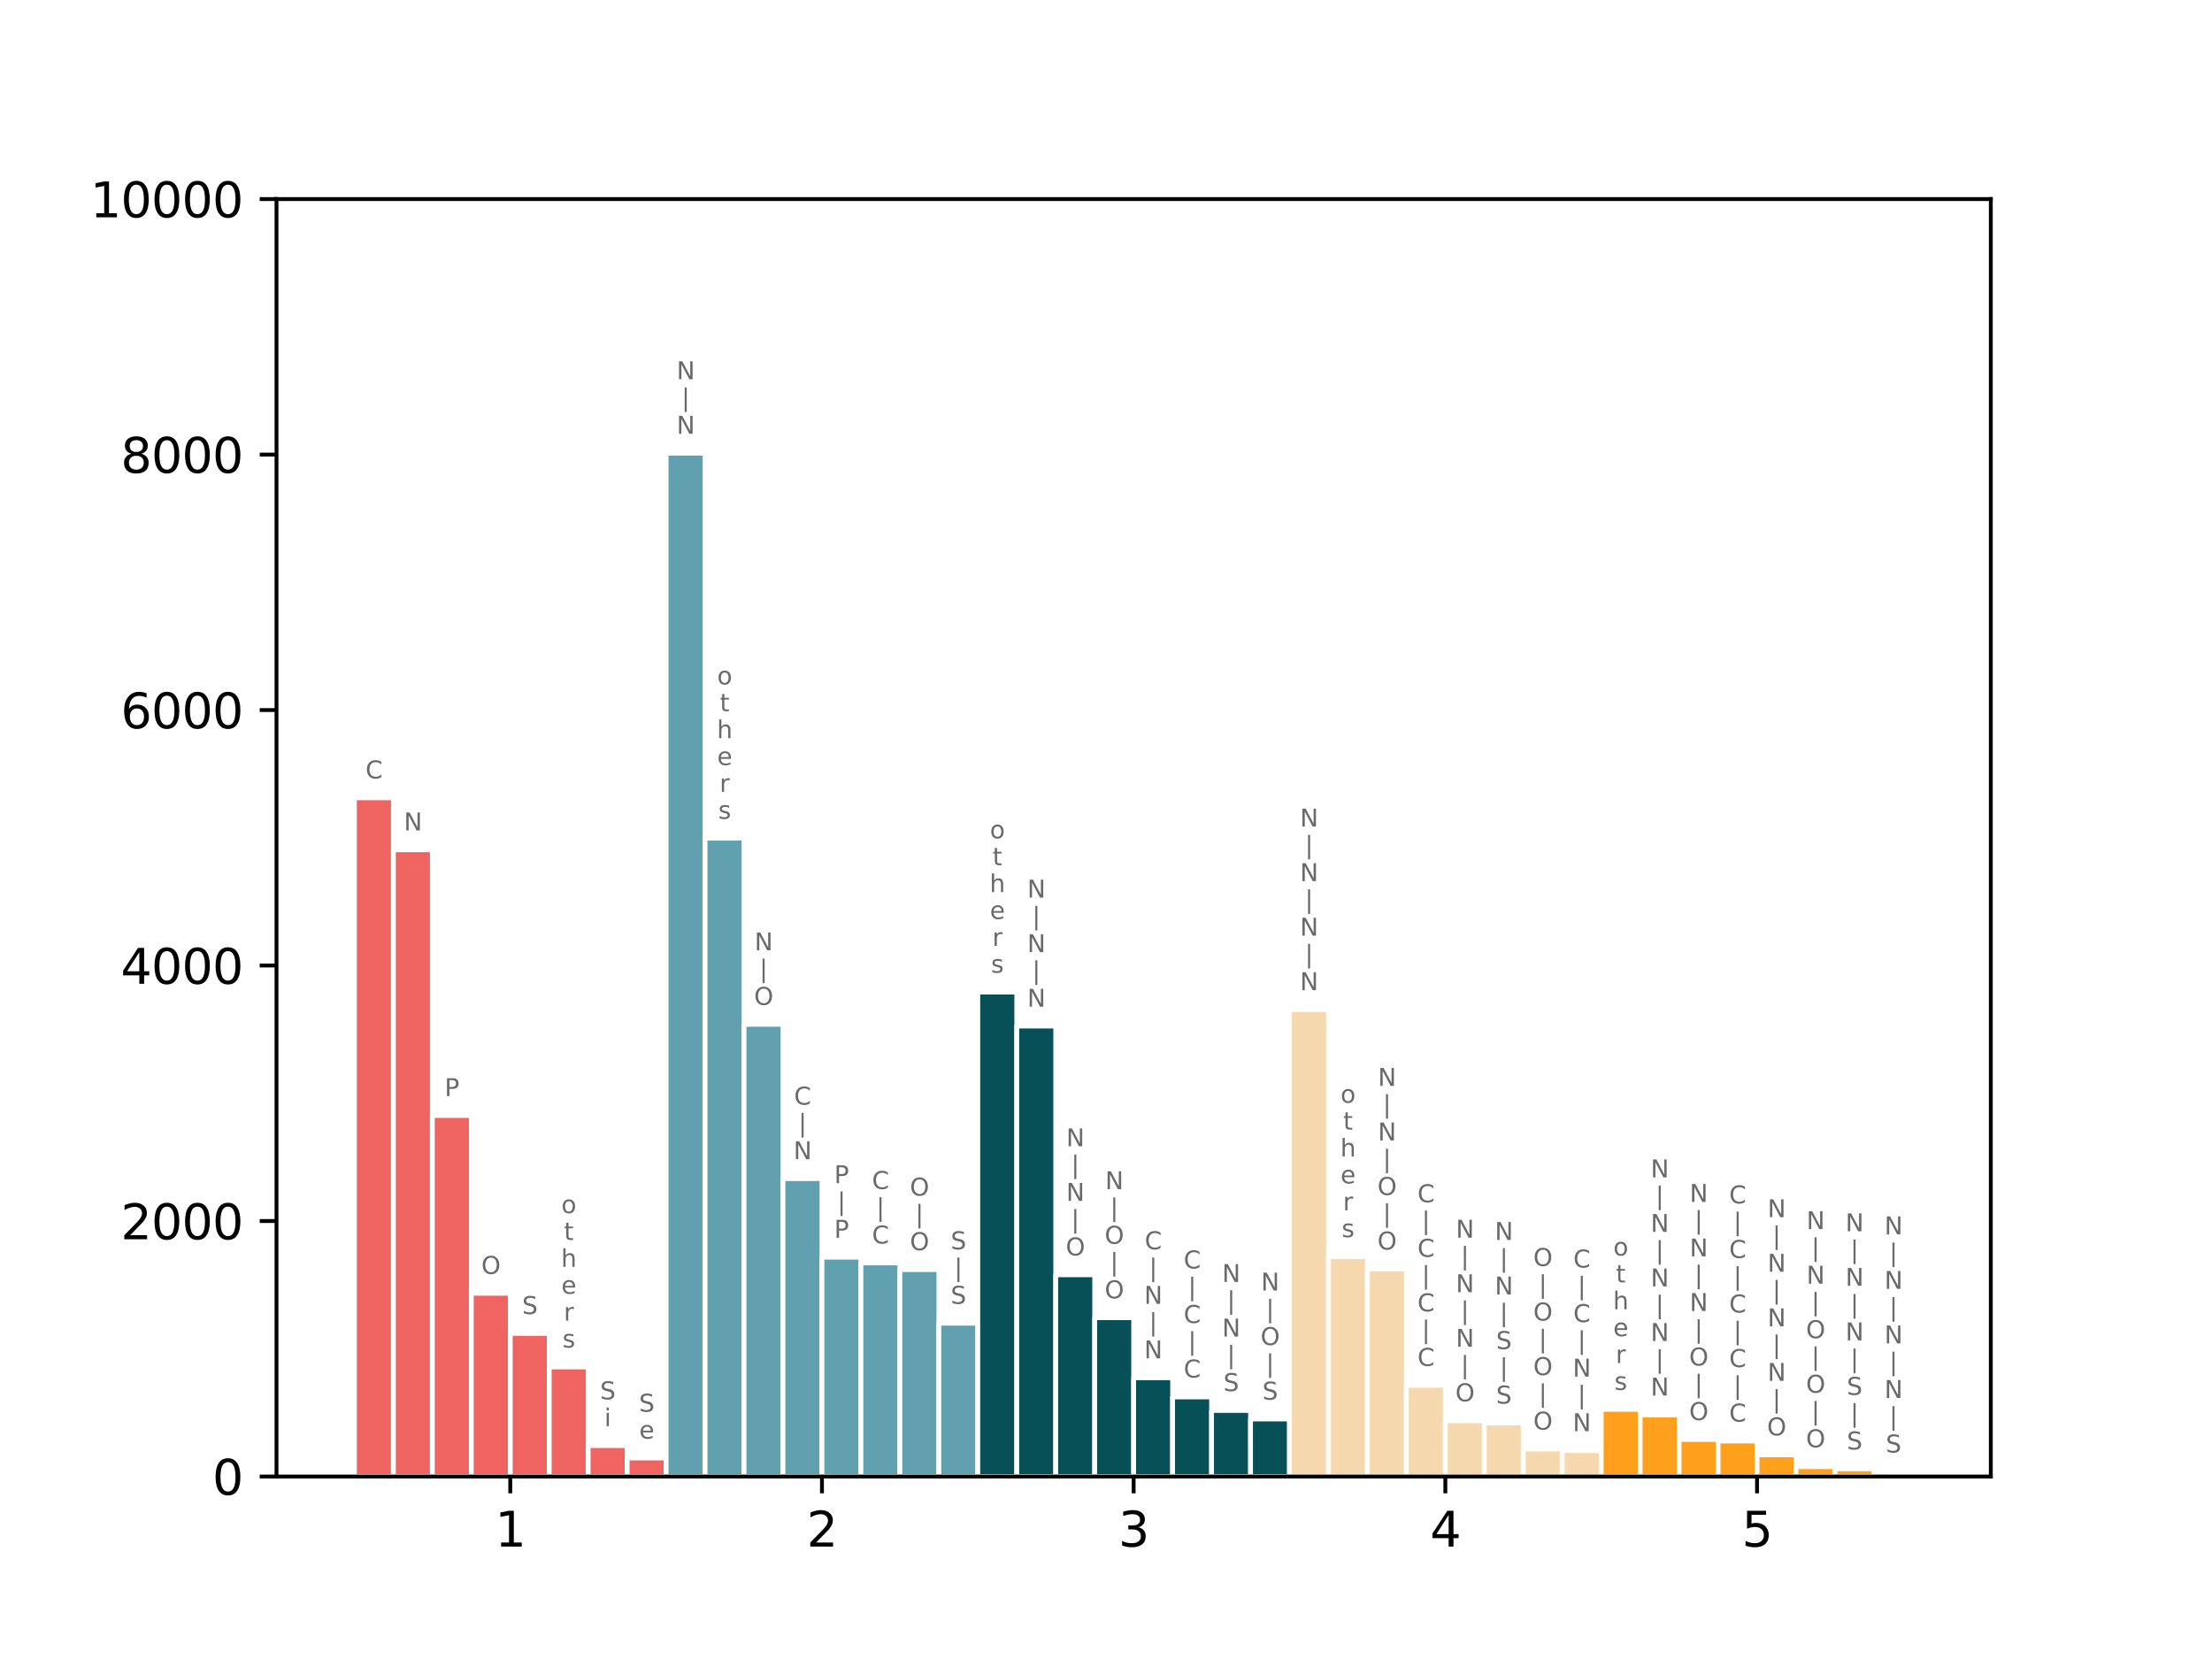 <?xml version="1.0" encoding="utf-8" standalone="no"?>
<!DOCTYPE svg PUBLIC "-//W3C//DTD SVG 1.1//EN"
  "http://www.w3.org/Graphics/SVG/1.1/DTD/svg11.dtd">
<svg xmlns:xlink="http://www.w3.org/1999/xlink" width="460.8pt" height="345.6pt" viewBox="0 0 460.8 345.6" xmlns="http://www.w3.org/2000/svg" version="1.1">
 <defs>
  <style type="text/css">*{stroke-linejoin: round; stroke-linecap: butt}</style>
 </defs>
 <g id="figure_1">
  <g id="patch_1">
   <path d="M 0 345.6 
L 460.8 345.6 
L 460.8 0 
L 0 0 
z
" style="fill: #ffffff"/>
  </g>
  <g id="axes_1">
   <g id="patch_2">
    <path d="M 57.6 307.584 
L 414.72 307.584 
L 414.72 41.472 
L 57.6 41.472 
z
" style="fill: #ffffff"/>
   </g>
   <g id="patch_3">
    <path d="M 73.833 307.584 
L 81.949 307.584 
L 81.949 166.199 
L 73.833 166.199 
z
" clip-path="url(#pc8ef763700)" style="fill: #ef6461; stroke: #ffffff; stroke-linejoin: miter"/>
   </g>
   <g id="patch_4">
    <path d="M 81.949 307.584 
L 90.065 307.584 
L 90.065 177.029 
L 81.949 177.029 
z
" clip-path="url(#pc8ef763700)" style="fill: #ef6461; stroke: #ffffff; stroke-linejoin: miter"/>
   </g>
   <g id="patch_5">
    <path d="M 90.065 307.584 
L 98.182 307.584 
L 98.182 232.381 
L 90.065 232.381 
z
" clip-path="url(#pc8ef763700)" style="fill: #ef6461; stroke: #ffffff; stroke-linejoin: miter"/>
   </g>
   <g id="patch_6">
    <path d="M 98.182 307.584 
L 106.298 307.584 
L 106.298 269.424 
L 98.182 269.424 
z
" clip-path="url(#pc8ef763700)" style="fill: #ef6461; stroke: #ffffff; stroke-linejoin: miter"/>
   </g>
   <g id="patch_7">
    <path d="M 106.298 307.584 
L 114.415 307.584 
L 114.415 277.779 
L 106.298 277.779 
z
" clip-path="url(#pc8ef763700)" style="fill: #ef6461; stroke: #ffffff; stroke-linejoin: miter"/>
   </g>
   <g id="patch_8">
    <path d="M 114.415 307.584 
L 122.531 307.584 
L 122.531 284.752 
L 114.415 284.752 
z
" clip-path="url(#pc8ef763700)" style="fill: #ef6461; stroke: #ffffff; stroke-linejoin: miter"/>
   </g>
   <g id="patch_9">
    <path d="M 122.531 307.584 
L 130.647 307.584 
L 130.647 301.144 
L 122.531 301.144 
z
" clip-path="url(#pc8ef763700)" style="fill: #ef6461; stroke: #ffffff; stroke-linejoin: miter"/>
   </g>
   <g id="patch_10">
    <path d="M 130.647 307.584 
L 138.764 307.584 
L 138.764 303.725 
L 130.647 303.725 
z
" clip-path="url(#pc8ef763700)" style="fill: #ef6461; stroke: #ffffff; stroke-linejoin: miter"/>
   </g>
   <g id="patch_11">
    <path d="M 138.764 307.584 
L 146.88 307.584 
L 146.88 94.402 
L 138.764 94.402 
z
" clip-path="url(#pc8ef763700)" style="fill: #61a0ae; stroke: #ffffff; stroke-linejoin: miter"/>
   </g>
   <g id="patch_12">
    <path d="M 146.88 307.584 
L 154.996 307.584 
L 154.996 174.608 
L 146.88 174.608 
z
" clip-path="url(#pc8ef763700)" style="fill: #61a0ae; stroke: #ffffff; stroke-linejoin: miter"/>
   </g>
   <g id="patch_13">
    <path d="M 154.996 307.584 
L 163.113 307.584 
L 163.113 213.38 
L 154.996 213.38 
z
" clip-path="url(#pc8ef763700)" style="fill: #61a0ae; stroke: #ffffff; stroke-linejoin: miter"/>
   </g>
   <g id="patch_14">
    <path d="M 163.113 307.584 
L 171.229 307.584 
L 171.229 245.527 
L 163.113 245.527 
z
" clip-path="url(#pc8ef763700)" style="fill: #61a0ae; stroke: #ffffff; stroke-linejoin: miter"/>
   </g>
   <g id="patch_15">
    <path d="M 171.229 307.584 
L 179.345 307.584 
L 179.345 261.893 
L 171.229 261.893 
z
" clip-path="url(#pc8ef763700)" style="fill: #61a0ae; stroke: #ffffff; stroke-linejoin: miter"/>
   </g>
   <g id="patch_16">
    <path d="M 179.345 307.584 
L 187.462 307.584 
L 187.462 263.09 
L 179.345 263.09 
z
" clip-path="url(#pc8ef763700)" style="fill: #61a0ae; stroke: #ffffff; stroke-linejoin: miter"/>
   </g>
   <g id="patch_17">
    <path d="M 187.462 307.584 
L 195.578 307.584 
L 195.578 264.474 
L 187.462 264.474 
z
" clip-path="url(#pc8ef763700)" style="fill: #61a0ae; stroke: #ffffff; stroke-linejoin: miter"/>
   </g>
   <g id="patch_18">
    <path d="M 195.578 307.584 
L 203.695 307.584 
L 203.695 275.651 
L 195.578 275.651 
z
" clip-path="url(#pc8ef763700)" style="fill: #61a0ae; stroke: #ffffff; stroke-linejoin: miter"/>
   </g>
   <g id="patch_19">
    <path d="M 203.695 307.584 
L 211.811 307.584 
L 211.811 206.674 
L 203.695 206.674 
z
" clip-path="url(#pc8ef763700)" style="fill: #075057; stroke: #ffffff; stroke-linejoin: miter"/>
   </g>
   <g id="patch_20">
    <path d="M 211.811 307.584 
L 219.927 307.584 
L 219.927 213.753 
L 211.811 213.753 
z
" clip-path="url(#pc8ef763700)" style="fill: #075057; stroke: #ffffff; stroke-linejoin: miter"/>
   </g>
   <g id="patch_21">
    <path d="M 219.927 307.584 
L 228.044 307.584 
L 228.044 265.565 
L 219.927 265.565 
z
" clip-path="url(#pc8ef763700)" style="fill: #075057; stroke: #ffffff; stroke-linejoin: miter"/>
   </g>
   <g id="patch_22">
    <path d="M 228.044 307.584 
L 236.16 307.584 
L 236.16 274.506 
L 228.044 274.506 
z
" clip-path="url(#pc8ef763700)" style="fill: #075057; stroke: #ffffff; stroke-linejoin: miter"/>
   </g>
   <g id="patch_23">
    <path d="M 236.16 307.584 
L 244.276 307.584 
L 244.276 287.014 
L 236.16 287.014 
z
" clip-path="url(#pc8ef763700)" style="fill: #075057; stroke: #ffffff; stroke-linejoin: miter"/>
   </g>
   <g id="patch_24">
    <path d="M 244.276 307.584 
L 252.393 307.584 
L 252.393 291.005 
L 244.276 291.005 
z
" clip-path="url(#pc8ef763700)" style="fill: #075057; stroke: #ffffff; stroke-linejoin: miter"/>
   </g>
   <g id="patch_25">
    <path d="M 252.393 307.584 
L 260.509 307.584 
L 260.509 293.826 
L 252.393 293.826 
z
" clip-path="url(#pc8ef763700)" style="fill: #075057; stroke: #ffffff; stroke-linejoin: miter"/>
   </g>
   <g id="patch_26">
    <path d="M 260.509 307.584 
L 268.625 307.584 
L 268.625 295.609 
L 260.509 295.609 
z
" clip-path="url(#pc8ef763700)" style="fill: #075057; stroke: #ffffff; stroke-linejoin: miter"/>
   </g>
   <g id="patch_27">
    <path d="M 268.625 307.584 
L 276.742 307.584 
L 276.742 210.32 
L 268.625 210.32 
z
" clip-path="url(#pc8ef763700)" style="fill: #f6d8ae; stroke: #ffffff; stroke-linejoin: miter"/>
   </g>
   <g id="patch_28">
    <path d="M 276.742 307.584 
L 284.858 307.584 
L 284.858 261.76 
L 276.742 261.76 
z
" clip-path="url(#pc8ef763700)" style="fill: #f6d8ae; stroke: #ffffff; stroke-linejoin: miter"/>
   </g>
   <g id="patch_29">
    <path d="M 284.858 307.584 
L 292.975 307.584 
L 292.975 264.341 
L 284.858 264.341 
z
" clip-path="url(#pc8ef763700)" style="fill: #f6d8ae; stroke: #ffffff; stroke-linejoin: miter"/>
   </g>
   <g id="patch_30">
    <path d="M 292.975 307.584 
L 301.091 307.584 
L 301.091 288.584 
L 292.975 288.584 
z
" clip-path="url(#pc8ef763700)" style="fill: #f6d8ae; stroke: #ffffff; stroke-linejoin: miter"/>
   </g>
   <g id="patch_31">
    <path d="M 301.091 307.584 
L 309.207 307.584 
L 309.207 295.955 
L 301.091 295.955 
z
" clip-path="url(#pc8ef763700)" style="fill: #f6d8ae; stroke: #ffffff; stroke-linejoin: miter"/>
   </g>
   <g id="patch_32">
    <path d="M 309.207 307.584 
L 317.324 307.584 
L 317.324 296.434 
L 309.207 296.434 
z
" clip-path="url(#pc8ef763700)" style="fill: #f6d8ae; stroke: #ffffff; stroke-linejoin: miter"/>
   </g>
   <g id="patch_33">
    <path d="M 317.324 307.584 
L 325.44 307.584 
L 325.44 301.863 
L 317.324 301.863 
z
" clip-path="url(#pc8ef763700)" style="fill: #f6d8ae; stroke: #ffffff; stroke-linejoin: miter"/>
   </g>
   <g id="patch_34">
    <path d="M 325.44 307.584 
L 333.556 307.584 
L 333.556 302.182 
L 325.44 302.182 
z
" clip-path="url(#pc8ef763700)" style="fill: #f6d8ae; stroke: #ffffff; stroke-linejoin: miter"/>
   </g>
   <g id="patch_35">
    <path d="M 333.556 307.584 
L 341.673 307.584 
L 341.673 293.587 
L 333.556 293.587 
z
" clip-path="url(#pc8ef763700)" style="fill: #ffa01c; stroke: #ffffff; stroke-linejoin: miter"/>
   </g>
   <g id="patch_36">
    <path d="M 341.673 307.584 
L 349.789 307.584 
L 349.789 294.757 
L 341.673 294.757 
z
" clip-path="url(#pc8ef763700)" style="fill: #ffa01c; stroke: #ffffff; stroke-linejoin: miter"/>
   </g>
   <g id="patch_37">
    <path d="M 349.789 307.584 
L 357.905 307.584 
L 357.905 299.867 
L 349.789 299.867 
z
" clip-path="url(#pc8ef763700)" style="fill: #ffa01c; stroke: #ffffff; stroke-linejoin: miter"/>
   </g>
   <g id="patch_38">
    <path d="M 357.905 307.584 
L 366.022 307.584 
L 366.022 300.186 
L 357.905 300.186 
z
" clip-path="url(#pc8ef763700)" style="fill: #ffa01c; stroke: #ffffff; stroke-linejoin: miter"/>
   </g>
   <g id="patch_39">
    <path d="M 366.022 307.584 
L 374.138 307.584 
L 374.138 303.06 
L 366.022 303.06 
z
" clip-path="url(#pc8ef763700)" style="fill: #ffa01c; stroke: #ffffff; stroke-linejoin: miter"/>
   </g>
   <g id="patch_40">
    <path d="M 374.138 307.584 
L 382.255 307.584 
L 382.255 305.535 
L 374.138 305.535 
z
" clip-path="url(#pc8ef763700)" style="fill: #ffa01c; stroke: #ffffff; stroke-linejoin: miter"/>
   </g>
   <g id="patch_41">
    <path d="M 382.255 307.584 
L 390.371 307.584 
L 390.371 305.987 
L 382.255 305.987 
z
" clip-path="url(#pc8ef763700)" style="fill: #ffa01c; stroke: #ffffff; stroke-linejoin: miter"/>
   </g>
   <g id="patch_42">
    <path d="M 390.371 307.584 
L 398.487 307.584 
L 398.487 306.626 
L 390.371 306.626 
z
" clip-path="url(#pc8ef763700)" style="fill: #ffa01c; stroke: #ffffff; stroke-linejoin: miter"/>
   </g>
   <g id="matplotlib.axis_1">
    <g id="xtick_1">
     <g id="line2d_1">
      <defs>
       <path id="m266601323b" d="M 0 0 
L 0 3.5 
" style="stroke: #000000; stroke-width: 0.8"/>
      </defs>
      <g>
       <use xlink:href="#m266601323b" x="106.298" y="307.584" style="stroke: #000000; stroke-width: 0.8"/>
      </g>
     </g>
     <g id="text_1">
      <!-- 1 -->
      <g transform="translate(103.117 322.182) scale(0.1 -0.1)">
       <defs>
        <path id="DejaVuSans-31" d="M 794 531 
L 1825 531 
L 1825 4091 
L 703 3866 
L 703 4441 
L 1819 4666 
L 2450 4666 
L 2450 531 
L 3481 531 
L 3481 0 
L 794 0 
L 794 531 
z
" transform="scale(0.016)"/>
       </defs>
       <use xlink:href="#DejaVuSans-31"/>
      </g>
     </g>
    </g>
    <g id="xtick_2">
     <g id="line2d_2">
      <g>
       <use xlink:href="#m266601323b" x="171.229" y="307.584" style="stroke: #000000; stroke-width: 0.8"/>
      </g>
     </g>
     <g id="text_2">
      <!-- 2 -->
      <g transform="translate(168.048 322.182) scale(0.1 -0.1)">
       <defs>
        <path id="DejaVuSans-32" d="M 1228 531 
L 3431 531 
L 3431 0 
L 469 0 
L 469 531 
Q 828 903 1448 1529 
Q 2069 2156 2228 2338 
Q 2531 2678 2651 2914 
Q 2772 3150 2772 3378 
Q 2772 3750 2511 3984 
Q 2250 4219 1831 4219 
Q 1534 4219 1204 4116 
Q 875 4013 500 3803 
L 500 4441 
Q 881 4594 1212 4672 
Q 1544 4750 1819 4750 
Q 2544 4750 2975 4387 
Q 3406 4025 3406 3419 
Q 3406 3131 3298 2873 
Q 3191 2616 2906 2266 
Q 2828 2175 2409 1742 
Q 1991 1309 1228 531 
z
" transform="scale(0.016)"/>
       </defs>
       <use xlink:href="#DejaVuSans-32"/>
      </g>
     </g>
    </g>
    <g id="xtick_3">
     <g id="line2d_3">
      <g>
       <use xlink:href="#m266601323b" x="236.16" y="307.584" style="stroke: #000000; stroke-width: 0.8"/>
      </g>
     </g>
     <g id="text_3">
      <!-- 3 -->
      <g transform="translate(232.979 322.182) scale(0.1 -0.1)">
       <defs>
        <path id="DejaVuSans-33" d="M 2597 2516 
Q 3050 2419 3304 2112 
Q 3559 1806 3559 1356 
Q 3559 666 3084 287 
Q 2609 -91 1734 -91 
Q 1441 -91 1130 -33 
Q 819 25 488 141 
L 488 750 
Q 750 597 1062 519 
Q 1375 441 1716 441 
Q 2309 441 2620 675 
Q 2931 909 2931 1356 
Q 2931 1769 2642 2001 
Q 2353 2234 1838 2234 
L 1294 2234 
L 1294 2753 
L 1863 2753 
Q 2328 2753 2575 2939 
Q 2822 3125 2822 3475 
Q 2822 3834 2567 4026 
Q 2313 4219 1838 4219 
Q 1578 4219 1281 4162 
Q 984 4106 628 3988 
L 628 4550 
Q 988 4650 1302 4700 
Q 1616 4750 1894 4750 
Q 2613 4750 3031 4423 
Q 3450 4097 3450 3541 
Q 3450 3153 3228 2886 
Q 3006 2619 2597 2516 
z
" transform="scale(0.016)"/>
       </defs>
       <use xlink:href="#DejaVuSans-33"/>
      </g>
     </g>
    </g>
    <g id="xtick_4">
     <g id="line2d_4">
      <g>
       <use xlink:href="#m266601323b" x="301.091" y="307.584" style="stroke: #000000; stroke-width: 0.8"/>
      </g>
     </g>
     <g id="text_4">
      <!-- 4 -->
      <g transform="translate(297.91 322.182) scale(0.1 -0.1)">
       <defs>
        <path id="DejaVuSans-34" d="M 2419 4116 
L 825 1625 
L 2419 1625 
L 2419 4116 
z
M 2253 4666 
L 3047 4666 
L 3047 1625 
L 3713 1625 
L 3713 1100 
L 3047 1100 
L 3047 0 
L 2419 0 
L 2419 1100 
L 313 1100 
L 313 1709 
L 2253 4666 
z
" transform="scale(0.016)"/>
       </defs>
       <use xlink:href="#DejaVuSans-34"/>
      </g>
     </g>
    </g>
    <g id="xtick_5">
     <g id="line2d_5">
      <g>
       <use xlink:href="#m266601323b" x="366.022" y="307.584" style="stroke: #000000; stroke-width: 0.8"/>
      </g>
     </g>
     <g id="text_5">
      <!-- 5 -->
      <g transform="translate(362.841 322.182) scale(0.1 -0.1)">
       <defs>
        <path id="DejaVuSans-35" d="M 691 4666 
L 3169 4666 
L 3169 4134 
L 1269 4134 
L 1269 2991 
Q 1406 3038 1543 3061 
Q 1681 3084 1819 3084 
Q 2600 3084 3056 2656 
Q 3513 2228 3513 1497 
Q 3513 744 3044 326 
Q 2575 -91 1722 -91 
Q 1428 -91 1123 -41 
Q 819 9 494 109 
L 494 744 
Q 775 591 1075 516 
Q 1375 441 1709 441 
Q 2250 441 2565 725 
Q 2881 1009 2881 1497 
Q 2881 1984 2565 2268 
Q 2250 2553 1709 2553 
Q 1456 2553 1204 2497 
Q 953 2441 691 2322 
L 691 4666 
z
" transform="scale(0.016)"/>
       </defs>
       <use xlink:href="#DejaVuSans-35"/>
      </g>
     </g>
    </g>
   </g>
   <g id="matplotlib.axis_2">
    <g id="ytick_1">
     <g id="line2d_6">
      <defs>
       <path id="m51b6b301b2" d="M 0 0 
L -3.5 0 
" style="stroke: #000000; stroke-width: 0.8"/>
      </defs>
      <g>
       <use xlink:href="#m51b6b301b2" x="57.6" y="307.584" style="stroke: #000000; stroke-width: 0.8"/>
      </g>
     </g>
     <g id="text_6">
      <!-- 0 -->
      <g transform="translate(44.237 311.383) scale(0.1 -0.1)">
       <defs>
        <path id="DejaVuSans-30" d="M 2034 4250 
Q 1547 4250 1301 3770 
Q 1056 3291 1056 2328 
Q 1056 1369 1301 889 
Q 1547 409 2034 409 
Q 2525 409 2770 889 
Q 3016 1369 3016 2328 
Q 3016 3291 2770 3770 
Q 2525 4250 2034 4250 
z
M 2034 4750 
Q 2819 4750 3233 4129 
Q 3647 3509 3647 2328 
Q 3647 1150 3233 529 
Q 2819 -91 2034 -91 
Q 1250 -91 836 529 
Q 422 1150 422 2328 
Q 422 3509 836 4129 
Q 1250 4750 2034 4750 
z
" transform="scale(0.016)"/>
       </defs>
       <use xlink:href="#DejaVuSans-30"/>
      </g>
     </g>
    </g>
    <g id="ytick_2">
     <g id="line2d_7">
      <g>
       <use xlink:href="#m51b6b301b2" x="57.6" y="254.362" style="stroke: #000000; stroke-width: 0.8"/>
      </g>
     </g>
     <g id="text_7">
      <!-- 2000 -->
      <g transform="translate(25.15 258.161) scale(0.1 -0.1)">
       <use xlink:href="#DejaVuSans-32"/>
       <use xlink:href="#DejaVuSans-30" x="63.623"/>
       <use xlink:href="#DejaVuSans-30" x="127.246"/>
       <use xlink:href="#DejaVuSans-30" x="190.869"/>
      </g>
     </g>
    </g>
    <g id="ytick_3">
     <g id="line2d_8">
      <g>
       <use xlink:href="#m51b6b301b2" x="57.6" y="201.139" style="stroke: #000000; stroke-width: 0.8"/>
      </g>
     </g>
     <g id="text_8">
      <!-- 4000 -->
      <g transform="translate(25.15 204.938) scale(0.1 -0.1)">
       <use xlink:href="#DejaVuSans-34"/>
       <use xlink:href="#DejaVuSans-30" x="63.623"/>
       <use xlink:href="#DejaVuSans-30" x="127.246"/>
       <use xlink:href="#DejaVuSans-30" x="190.869"/>
      </g>
     </g>
    </g>
    <g id="ytick_4">
     <g id="line2d_9">
      <g>
       <use xlink:href="#m51b6b301b2" x="57.6" y="147.917" style="stroke: #000000; stroke-width: 0.8"/>
      </g>
     </g>
     <g id="text_9">
      <!-- 6000 -->
      <g transform="translate(25.15 151.716) scale(0.1 -0.1)">
       <defs>
        <path id="DejaVuSans-36" d="M 2113 2584 
Q 1688 2584 1439 2293 
Q 1191 2003 1191 1497 
Q 1191 994 1439 701 
Q 1688 409 2113 409 
Q 2538 409 2786 701 
Q 3034 994 3034 1497 
Q 3034 2003 2786 2293 
Q 2538 2584 2113 2584 
z
M 3366 4563 
L 3366 3988 
Q 3128 4100 2886 4159 
Q 2644 4219 2406 4219 
Q 1781 4219 1451 3797 
Q 1122 3375 1075 2522 
Q 1259 2794 1537 2939 
Q 1816 3084 2150 3084 
Q 2853 3084 3261 2657 
Q 3669 2231 3669 1497 
Q 3669 778 3244 343 
Q 2819 -91 2113 -91 
Q 1303 -91 875 529 
Q 447 1150 447 2328 
Q 447 3434 972 4092 
Q 1497 4750 2381 4750 
Q 2619 4750 2861 4703 
Q 3103 4656 3366 4563 
z
" transform="scale(0.016)"/>
       </defs>
       <use xlink:href="#DejaVuSans-36"/>
       <use xlink:href="#DejaVuSans-30" x="63.623"/>
       <use xlink:href="#DejaVuSans-30" x="127.246"/>
       <use xlink:href="#DejaVuSans-30" x="190.869"/>
      </g>
     </g>
    </g>
    <g id="ytick_5">
     <g id="line2d_10">
      <g>
       <use xlink:href="#m51b6b301b2" x="57.6" y="94.694" style="stroke: #000000; stroke-width: 0.8"/>
      </g>
     </g>
     <g id="text_10">
      <!-- 8000 -->
      <g transform="translate(25.15 98.494) scale(0.1 -0.1)">
       <defs>
        <path id="DejaVuSans-38" d="M 2034 2216 
Q 1584 2216 1326 1975 
Q 1069 1734 1069 1313 
Q 1069 891 1326 650 
Q 1584 409 2034 409 
Q 2484 409 2743 651 
Q 3003 894 3003 1313 
Q 3003 1734 2745 1975 
Q 2488 2216 2034 2216 
z
M 1403 2484 
Q 997 2584 770 2862 
Q 544 3141 544 3541 
Q 544 4100 942 4425 
Q 1341 4750 2034 4750 
Q 2731 4750 3128 4425 
Q 3525 4100 3525 3541 
Q 3525 3141 3298 2862 
Q 3072 2584 2669 2484 
Q 3125 2378 3379 2068 
Q 3634 1759 3634 1313 
Q 3634 634 3220 271 
Q 2806 -91 2034 -91 
Q 1263 -91 848 271 
Q 434 634 434 1313 
Q 434 1759 690 2068 
Q 947 2378 1403 2484 
z
M 1172 3481 
Q 1172 3119 1398 2916 
Q 1625 2713 2034 2713 
Q 2441 2713 2670 2916 
Q 2900 3119 2900 3481 
Q 2900 3844 2670 4047 
Q 2441 4250 2034 4250 
Q 1625 4250 1398 4047 
Q 1172 3844 1172 3481 
z
" transform="scale(0.016)"/>
       </defs>
       <use xlink:href="#DejaVuSans-38"/>
       <use xlink:href="#DejaVuSans-30" x="63.623"/>
       <use xlink:href="#DejaVuSans-30" x="127.246"/>
       <use xlink:href="#DejaVuSans-30" x="190.869"/>
      </g>
     </g>
    </g>
    <g id="ytick_6">
     <g id="line2d_11">
      <g>
       <use xlink:href="#m51b6b301b2" x="57.6" y="41.472" style="stroke: #000000; stroke-width: 0.8"/>
      </g>
     </g>
     <g id="text_11">
      <!-- 10000 -->
      <g transform="translate(18.788 45.271) scale(0.1 -0.1)">
       <use xlink:href="#DejaVuSans-31"/>
       <use xlink:href="#DejaVuSans-30" x="63.623"/>
       <use xlink:href="#DejaVuSans-30" x="127.246"/>
       <use xlink:href="#DejaVuSans-30" x="190.869"/>
       <use xlink:href="#DejaVuSans-30" x="254.492"/>
      </g>
     </g>
    </g>
   </g>
   <g id="patch_43">
    <path d="M 57.6 307.584 
L 57.6 41.472 
" style="fill: none; stroke: #000000; stroke-width: 0.8; stroke-linejoin: miter; stroke-linecap: square"/>
   </g>
   <g id="patch_44">
    <path d="M 414.72 307.584 
L 414.72 41.472 
" style="fill: none; stroke: #000000; stroke-width: 0.8; stroke-linejoin: miter; stroke-linecap: square"/>
   </g>
   <g id="patch_45">
    <path d="M 57.6 307.584 
L 414.72 307.584 
" style="fill: none; stroke: #000000; stroke-width: 0.8; stroke-linejoin: miter; stroke-linecap: square"/>
   </g>
   <g id="patch_46">
    <path d="M 57.6 41.472 
L 414.72 41.472 
" style="fill: none; stroke: #000000; stroke-width: 0.8; stroke-linejoin: miter; stroke-linecap: square"/>
   </g>
   <g id="text_12">
    <!-- C -->
    <g style="fill: #696969" transform="translate(76.145 162.159) scale(0.05 -0.05)">
     <defs>
      <path id="DejaVuSans-43" d="M 4122 4306 
L 4122 3641 
Q 3803 3938 3442 4084 
Q 3081 4231 2675 4231 
Q 1875 4231 1450 3742 
Q 1025 3253 1025 2328 
Q 1025 1406 1450 917 
Q 1875 428 2675 428 
Q 3081 428 3442 575 
Q 3803 722 4122 1019 
L 4122 359 
Q 3791 134 3420 21 
Q 3050 -91 2638 -91 
Q 1578 -91 968 557 
Q 359 1206 359 2328 
Q 359 3453 968 4101 
Q 1578 4750 2638 4750 
Q 3056 4750 3426 4639 
Q 3797 4528 4122 4306 
z
" transform="scale(0.016)"/>
     </defs>
     <use xlink:href="#DejaVuSans-43"/>
    </g>
   </g>
   <g id="text_13">
    <!-- N -->
    <g style="fill: #696969" transform="translate(84.137 172.99) scale(0.05 -0.05)">
     <defs>
      <path id="DejaVuSans-4e" d="M 628 4666 
L 1478 4666 
L 3547 763 
L 3547 4666 
L 4159 4666 
L 4159 0 
L 3309 0 
L 1241 3903 
L 1241 0 
L 628 0 
L 628 4666 
z
" transform="scale(0.016)"/>
     </defs>
     <use xlink:href="#DejaVuSans-4e"/>
    </g>
   </g>
   <g id="text_14">
    <!-- P -->
    <g style="fill: #696969" transform="translate(92.616 228.341) scale(0.05 -0.05)">
     <defs>
      <path id="DejaVuSans-50" d="M 1259 4147 
L 1259 2394 
L 2053 2394 
Q 2494 2394 2734 2622 
Q 2975 2850 2975 3272 
Q 2975 3691 2734 3919 
Q 2494 4147 2053 4147 
L 1259 4147 
z
M 628 4666 
L 2053 4666 
Q 2838 4666 3239 4311 
Q 3641 3956 3641 3272 
Q 3641 2581 3239 2228 
Q 2838 1875 2053 1875 
L 1259 1875 
L 1259 0 
L 628 0 
L 628 4666 
z
" transform="scale(0.016)"/>
     </defs>
     <use xlink:href="#DejaVuSans-50"/>
    </g>
   </g>
   <g id="text_15">
    <!-- O -->
    <g style="fill: #696969" transform="translate(100.272 265.384) scale(0.05 -0.05)">
     <defs>
      <path id="DejaVuSans-4f" d="M 2522 4238 
Q 1834 4238 1429 3725 
Q 1025 3213 1025 2328 
Q 1025 1447 1429 934 
Q 1834 422 2522 422 
Q 3209 422 3611 934 
Q 4013 1447 4013 2328 
Q 4013 3213 3611 3725 
Q 3209 4238 2522 4238 
z
M 2522 4750 
Q 3503 4750 4090 4092 
Q 4678 3434 4678 2328 
Q 4678 1225 4090 567 
Q 3503 -91 2522 -91 
Q 1538 -91 948 565 
Q 359 1222 359 2328 
Q 359 3434 948 4092 
Q 1538 4750 2522 4750 
z
" transform="scale(0.016)"/>
     </defs>
     <use xlink:href="#DejaVuSans-4f"/>
    </g>
   </g>
   <g id="text_16">
    <!-- S -->
    <g style="fill: #696969" transform="translate(108.769 273.74) scale(0.05 -0.05)">
     <defs>
      <path id="DejaVuSans-53" d="M 3425 4513 
L 3425 3897 
Q 3066 4069 2747 4153 
Q 2428 4238 2131 4238 
Q 1616 4238 1336 4038 
Q 1056 3838 1056 3469 
Q 1056 3159 1242 3001 
Q 1428 2844 1947 2747 
L 2328 2669 
Q 3034 2534 3370 2195 
Q 3706 1856 3706 1288 
Q 3706 609 3251 259 
Q 2797 -91 1919 -91 
Q 1588 -91 1214 -16 
Q 841 59 441 206 
L 441 856 
Q 825 641 1194 531 
Q 1563 422 1919 422 
Q 2459 422 2753 634 
Q 3047 847 3047 1241 
Q 3047 1584 2836 1778 
Q 2625 1972 2144 2069 
L 1759 2144 
Q 1053 2284 737 2584 
Q 422 2884 422 3419 
Q 422 4038 858 4394 
Q 1294 4750 2059 4750 
Q 2388 4750 2728 4690 
Q 3069 4631 3425 4513 
z
" transform="scale(0.016)"/>
     </defs>
     <use xlink:href="#DejaVuSans-53"/>
    </g>
   </g>
   <g id="text_17">
    <!-- o -->
    <g style="fill: #696969" transform="translate(116.943 252.717) scale(0.05 -0.05)">
     <defs>
      <path id="DejaVuSans-6f" d="M 1959 3097 
Q 1497 3097 1228 2736 
Q 959 2375 959 1747 
Q 959 1119 1226 758 
Q 1494 397 1959 397 
Q 2419 397 2687 759 
Q 2956 1122 2956 1747 
Q 2956 2369 2687 2733 
Q 2419 3097 1959 3097 
z
M 1959 3584 
Q 2709 3584 3137 3096 
Q 3566 2609 3566 1747 
Q 3566 888 3137 398 
Q 2709 -91 1959 -91 
Q 1206 -91 779 398 
Q 353 888 353 1747 
Q 353 2609 779 3096 
Q 1206 3584 1959 3584 
z
" transform="scale(0.016)"/>
     </defs>
     <use xlink:href="#DejaVuSans-6f"/>
    </g>
    <!-- t -->
    <g style="fill: #696969" transform="translate(117.493 258.316) scale(0.05 -0.05)">
     <defs>
      <path id="DejaVuSans-74" d="M 1172 4494 
L 1172 3500 
L 2356 3500 
L 2356 3053 
L 1172 3053 
L 1172 1153 
Q 1172 725 1289 603 
Q 1406 481 1766 481 
L 2356 481 
L 2356 0 
L 1766 0 
Q 1100 0 847 248 
Q 594 497 594 1153 
L 594 3053 
L 172 3053 
L 172 3500 
L 594 3500 
L 594 4494 
L 1172 4494 
z
" transform="scale(0.016)"/>
     </defs>
     <use xlink:href="#DejaVuSans-74"/>
    </g>
    <!-- h -->
    <g style="fill: #696969" transform="translate(116.888 263.915) scale(0.05 -0.05)">
     <defs>
      <path id="DejaVuSans-68" d="M 3513 2113 
L 3513 0 
L 2938 0 
L 2938 2094 
Q 2938 2591 2744 2837 
Q 2550 3084 2163 3084 
Q 1697 3084 1428 2787 
Q 1159 2491 1159 1978 
L 1159 0 
L 581 0 
L 581 4863 
L 1159 4863 
L 1159 2956 
Q 1366 3272 1645 3428 
Q 1925 3584 2291 3584 
Q 2894 3584 3203 3211 
Q 3513 2838 3513 2113 
z
" transform="scale(0.016)"/>
     </defs>
     <use xlink:href="#DejaVuSans-68"/>
    </g>
    <!-- e -->
    <g style="fill: #696969" transform="translate(116.934 269.514) scale(0.05 -0.05)">
     <defs>
      <path id="DejaVuSans-65" d="M 3597 1894 
L 3597 1613 
L 953 1613 
Q 991 1019 1311 708 
Q 1631 397 2203 397 
Q 2534 397 2845 478 
Q 3156 559 3463 722 
L 3463 178 
Q 3153 47 2828 -22 
Q 2503 -91 2169 -91 
Q 1331 -91 842 396 
Q 353 884 353 1716 
Q 353 2575 817 3079 
Q 1281 3584 2069 3584 
Q 2775 3584 3186 3129 
Q 3597 2675 3597 1894 
z
M 3022 2063 
Q 3016 2534 2758 2815 
Q 2500 3097 2075 3097 
Q 1594 3097 1305 2825 
Q 1016 2553 972 2059 
L 3022 2063 
z
" transform="scale(0.016)"/>
     </defs>
     <use xlink:href="#DejaVuSans-65"/>
    </g>
    <!-- r -->
    <g style="fill: #696969" transform="translate(117.445 275.113) scale(0.05 -0.05)">
     <defs>
      <path id="DejaVuSans-72" d="M 2631 2963 
Q 2534 3019 2420 3045 
Q 2306 3072 2169 3072 
Q 1681 3072 1420 2755 
Q 1159 2438 1159 1844 
L 1159 0 
L 581 0 
L 581 3500 
L 1159 3500 
L 1159 2956 
Q 1341 3275 1631 3429 
Q 1922 3584 2338 3584 
Q 2397 3584 2469 3576 
Q 2541 3569 2628 3553 
L 2631 2963 
z
" transform="scale(0.016)"/>
     </defs>
     <use xlink:href="#DejaVuSans-72"/>
    </g>
    <!-- s -->
    <g style="fill: #696969" transform="translate(117.17 280.712) scale(0.05 -0.05)">
     <defs>
      <path id="DejaVuSans-73" d="M 2834 3397 
L 2834 2853 
Q 2591 2978 2328 3040 
Q 2066 3103 1784 3103 
Q 1356 3103 1142 2972 
Q 928 2841 928 2578 
Q 928 2378 1081 2264 
Q 1234 2150 1697 2047 
L 1894 2003 
Q 2506 1872 2764 1633 
Q 3022 1394 3022 966 
Q 3022 478 2636 193 
Q 2250 -91 1575 -91 
Q 1294 -91 989 -36 
Q 684 19 347 128 
L 347 722 
Q 666 556 975 473 
Q 1284 391 1588 391 
Q 1994 391 2212 530 
Q 2431 669 2431 922 
Q 2431 1156 2273 1281 
Q 2116 1406 1581 1522 
L 1381 1569 
Q 847 1681 609 1914 
Q 372 2147 372 2553 
Q 372 3047 722 3315 
Q 1072 3584 1716 3584 
Q 2034 3584 2315 3537 
Q 2597 3491 2834 3397 
z
" transform="scale(0.016)"/>
     </defs>
     <use xlink:href="#DejaVuSans-73"/>
    </g>
   </g>
   <g id="text_18">
    <!-- S -->
    <g style="fill: #696969" transform="translate(125.002 291.505) scale(0.05 -0.05)">
     <use xlink:href="#DejaVuSans-53"/>
    </g>
    <!-- i -->
    <g style="fill: #696969" transform="translate(125.895 297.104) scale(0.05 -0.05)">
     <defs>
      <path id="DejaVuSans-69" d="M 603 3500 
L 1178 3500 
L 1178 0 
L 603 0 
L 603 3500 
z
M 603 4863 
L 1178 4863 
L 1178 4134 
L 603 4134 
L 603 4863 
z
" transform="scale(0.016)"/>
     </defs>
     <use xlink:href="#DejaVuSans-69"/>
    </g>
   </g>
   <g id="text_19">
    <!-- S -->
    <g style="fill: #696969" transform="translate(133.118 294.087) scale(0.05 -0.05)">
     <use xlink:href="#DejaVuSans-53"/>
    </g>
    <!-- e -->
    <g style="fill: #696969" transform="translate(133.167 299.686) scale(0.05 -0.05)">
     <use xlink:href="#DejaVuSans-65"/>
    </g>
   </g>
   <g id="text_20">
    <!-- N -->
    <g style="fill: #696969" transform="translate(140.952 78.999) scale(0.05 -0.05)">
     <use xlink:href="#DejaVuSans-4e"/>
    </g>
    <!-- | -->
    <g style="fill: #696969" transform="translate(141.98 84.624) scale(0.05 -0.05)">
     <defs>
      <path id="DejaVuSans-7c" d="M 1344 4891 
L 1344 -1509 
L 813 -1509 
L 813 4891 
L 1344 4891 
z
" transform="scale(0.016)"/>
     </defs>
     <use xlink:href="#DejaVuSans-7c"/>
    </g>
    <!-- N -->
    <g style="fill: #696969" transform="translate(140.952 90.362) scale(0.05 -0.05)">
     <use xlink:href="#DejaVuSans-4e"/>
    </g>
   </g>
   <g id="text_21">
    <!-- o -->
    <g style="fill: #696969" transform="translate(149.408 142.573) scale(0.05 -0.05)">
     <use xlink:href="#DejaVuSans-6f"/>
    </g>
    <!-- t -->
    <g style="fill: #696969" transform="translate(149.958 148.172) scale(0.05 -0.05)">
     <use xlink:href="#DejaVuSans-74"/>
    </g>
    <!-- h -->
    <g style="fill: #696969" transform="translate(149.354 153.771) scale(0.05 -0.05)">
     <use xlink:href="#DejaVuSans-68"/>
    </g>
    <!-- e -->
    <g style="fill: #696969" transform="translate(149.4 159.37) scale(0.05 -0.05)">
     <use xlink:href="#DejaVuSans-65"/>
    </g>
    <!-- r -->
    <g style="fill: #696969" transform="translate(149.91 164.969) scale(0.05 -0.05)">
     <use xlink:href="#DejaVuSans-72"/>
    </g>
    <!-- s -->
    <g style="fill: #696969" transform="translate(149.636 170.568) scale(0.05 -0.05)">
     <use xlink:href="#DejaVuSans-73"/>
    </g>
   </g>
   <g id="text_22">
    <!-- N -->
    <g style="fill: #696969" transform="translate(157.184 197.977) scale(0.05 -0.05)">
     <use xlink:href="#DejaVuSans-4e"/>
    </g>
    <!-- | -->
    <g style="fill: #696969" transform="translate(158.212 203.603) scale(0.05 -0.05)">
     <use xlink:href="#DejaVuSans-7c"/>
    </g>
    <!-- O -->
    <g style="fill: #696969" transform="translate(157.087 209.341) scale(0.05 -0.05)">
     <use xlink:href="#DejaVuSans-4f"/>
    </g>
   </g>
   <g id="text_23">
    <!-- C -->
    <g style="fill: #696969" transform="translate(165.425 230.124) scale(0.05 -0.05)">
     <use xlink:href="#DejaVuSans-43"/>
    </g>
    <!-- | -->
    <g style="fill: #696969" transform="translate(166.329 235.749) scale(0.05 -0.05)">
     <use xlink:href="#DejaVuSans-7c"/>
    </g>
    <!-- N -->
    <g style="fill: #696969" transform="translate(165.301 241.487) scale(0.05 -0.05)">
     <use xlink:href="#DejaVuSans-4e"/>
    </g>
   </g>
   <g id="text_24">
    <!-- P -->
    <g style="fill: #696969" transform="translate(173.78 246.49) scale(0.05 -0.05)">
     <use xlink:href="#DejaVuSans-50"/>
    </g>
    <!-- | -->
    <g style="fill: #696969" transform="translate(174.445 252.115) scale(0.05 -0.05)">
     <use xlink:href="#DejaVuSans-7c"/>
    </g>
    <!-- P -->
    <g style="fill: #696969" transform="translate(173.78 257.853) scale(0.05 -0.05)">
     <use xlink:href="#DejaVuSans-50"/>
    </g>
   </g>
   <g id="text_25">
    <!-- C -->
    <g style="fill: #696969" transform="translate(181.658 247.687) scale(0.05 -0.05)">
     <use xlink:href="#DejaVuSans-43"/>
    </g>
    <!-- | -->
    <g style="fill: #696969" transform="translate(182.561 253.312) scale(0.05 -0.05)">
     <use xlink:href="#DejaVuSans-7c"/>
    </g>
    <!-- C -->
    <g style="fill: #696969" transform="translate(181.658 259.05) scale(0.05 -0.05)">
     <use xlink:href="#DejaVuSans-43"/>
    </g>
   </g>
   <g id="text_26">
    <!-- O -->
    <g style="fill: #696969" transform="translate(189.552 249.071) scale(0.05 -0.05)">
     <use xlink:href="#DejaVuSans-4f"/>
    </g>
    <!-- | -->
    <g style="fill: #696969" transform="translate(190.678 254.696) scale(0.05 -0.05)">
     <use xlink:href="#DejaVuSans-7c"/>
    </g>
    <!-- O -->
    <g style="fill: #696969" transform="translate(189.552 260.434) scale(0.05 -0.05)">
     <use xlink:href="#DejaVuSans-4f"/>
    </g>
   </g>
   <g id="text_27">
    <!-- S -->
    <g style="fill: #696969" transform="translate(198.049 260.248) scale(0.05 -0.05)">
     <use xlink:href="#DejaVuSans-53"/>
    </g>
    <!-- | -->
    <g style="fill: #696969" transform="translate(198.794 265.873) scale(0.05 -0.05)">
     <use xlink:href="#DejaVuSans-7c"/>
    </g>
    <!-- S -->
    <g style="fill: #696969" transform="translate(198.049 271.611) scale(0.05 -0.05)">
     <use xlink:href="#DejaVuSans-53"/>
    </g>
   </g>
   <g id="text_28">
    <!-- o -->
    <g style="fill: #696969" transform="translate(206.223 174.64) scale(0.05 -0.05)">
     <use xlink:href="#DejaVuSans-6f"/>
    </g>
    <!-- t -->
    <g style="fill: #696969" transform="translate(206.773 180.239) scale(0.05 -0.05)">
     <use xlink:href="#DejaVuSans-74"/>
    </g>
    <!-- h -->
    <g style="fill: #696969" transform="translate(206.168 185.838) scale(0.05 -0.05)">
     <use xlink:href="#DejaVuSans-68"/>
    </g>
    <!-- e -->
    <g style="fill: #696969" transform="translate(206.214 191.437) scale(0.05 -0.05)">
     <use xlink:href="#DejaVuSans-65"/>
    </g>
    <!-- r -->
    <g style="fill: #696969" transform="translate(206.725 197.036) scale(0.05 -0.05)">
     <use xlink:href="#DejaVuSans-72"/>
    </g>
    <!-- s -->
    <g style="fill: #696969" transform="translate(206.45 202.634) scale(0.05 -0.05)">
     <use xlink:href="#DejaVuSans-73"/>
    </g>
   </g>
   <g id="text_29">
    <!-- N -->
    <g style="fill: #696969" transform="translate(213.999 186.987) scale(0.05 -0.05)">
     <use xlink:href="#DejaVuSans-4e"/>
    </g>
    <!-- | -->
    <g style="fill: #696969" transform="translate(215.027 192.612) scale(0.05 -0.05)">
     <use xlink:href="#DejaVuSans-7c"/>
    </g>
    <!-- N -->
    <g style="fill: #696969" transform="translate(213.999 198.35) scale(0.05 -0.05)">
     <use xlink:href="#DejaVuSans-4e"/>
    </g>
    <!-- | -->
    <g style="fill: #696969" transform="translate(215.027 203.975) scale(0.05 -0.05)">
     <use xlink:href="#DejaVuSans-7c"/>
    </g>
    <!-- N -->
    <g style="fill: #696969" transform="translate(213.999 209.713) scale(0.05 -0.05)">
     <use xlink:href="#DejaVuSans-4e"/>
    </g>
   </g>
   <g id="text_30">
    <!-- N -->
    <g style="fill: #696969" transform="translate(222.115 238.799) scale(0.05 -0.05)">
     <use xlink:href="#DejaVuSans-4e"/>
    </g>
    <!-- | -->
    <g style="fill: #696969" transform="translate(223.143 244.424) scale(0.05 -0.05)">
     <use xlink:href="#DejaVuSans-7c"/>
    </g>
    <!-- N -->
    <g style="fill: #696969" transform="translate(222.115 250.162) scale(0.05 -0.05)">
     <use xlink:href="#DejaVuSans-4e"/>
    </g>
    <!-- | -->
    <g style="fill: #696969" transform="translate(223.143 255.787) scale(0.05 -0.05)">
     <use xlink:href="#DejaVuSans-7c"/>
    </g>
    <!-- O -->
    <g style="fill: #696969" transform="translate(222.017 261.525) scale(0.05 -0.05)">
     <use xlink:href="#DejaVuSans-4f"/>
    </g>
   </g>
   <g id="text_31">
    <!-- N -->
    <g style="fill: #696969" transform="translate(230.232 247.74) scale(0.05 -0.05)">
     <use xlink:href="#DejaVuSans-4e"/>
    </g>
    <!-- | -->
    <g style="fill: #696969" transform="translate(231.26 253.365) scale(0.05 -0.05)">
     <use xlink:href="#DejaVuSans-7c"/>
    </g>
    <!-- O -->
    <g style="fill: #696969" transform="translate(230.134 259.103) scale(0.05 -0.05)">
     <use xlink:href="#DejaVuSans-4f"/>
    </g>
    <!-- | -->
    <g style="fill: #696969" transform="translate(231.26 264.728) scale(0.05 -0.05)">
     <use xlink:href="#DejaVuSans-7c"/>
    </g>
    <!-- O -->
    <g style="fill: #696969" transform="translate(230.134 270.466) scale(0.05 -0.05)">
     <use xlink:href="#DejaVuSans-4f"/>
    </g>
   </g>
   <g id="text_32">
    <!-- C -->
    <g style="fill: #696969" transform="translate(238.472 260.247) scale(0.05 -0.05)">
     <use xlink:href="#DejaVuSans-43"/>
    </g>
    <!-- | -->
    <g style="fill: #696969" transform="translate(239.376 265.873) scale(0.05 -0.05)">
     <use xlink:href="#DejaVuSans-7c"/>
    </g>
    <!-- N -->
    <g style="fill: #696969" transform="translate(238.348 271.611) scale(0.05 -0.05)">
     <use xlink:href="#DejaVuSans-4e"/>
    </g>
    <!-- | -->
    <g style="fill: #696969" transform="translate(239.376 277.236) scale(0.05 -0.05)">
     <use xlink:href="#DejaVuSans-7c"/>
    </g>
    <!-- N -->
    <g style="fill: #696969" transform="translate(238.348 282.974) scale(0.05 -0.05)">
     <use xlink:href="#DejaVuSans-4e"/>
    </g>
   </g>
   <g id="text_33">
    <!-- C -->
    <g style="fill: #696969" transform="translate(246.589 264.239) scale(0.05 -0.05)">
     <use xlink:href="#DejaVuSans-43"/>
    </g>
    <!-- | -->
    <g style="fill: #696969" transform="translate(247.492 269.864) scale(0.05 -0.05)">
     <use xlink:href="#DejaVuSans-7c"/>
    </g>
    <!-- C -->
    <g style="fill: #696969" transform="translate(246.589 275.602) scale(0.05 -0.05)">
     <use xlink:href="#DejaVuSans-43"/>
    </g>
    <!-- | -->
    <g style="fill: #696969" transform="translate(247.492 281.227) scale(0.05 -0.05)">
     <use xlink:href="#DejaVuSans-7c"/>
    </g>
    <!-- C -->
    <g style="fill: #696969" transform="translate(246.589 286.965) scale(0.05 -0.05)">
     <use xlink:href="#DejaVuSans-43"/>
    </g>
   </g>
   <g id="text_34">
    <!-- N -->
    <g style="fill: #696969" transform="translate(254.581 267.06) scale(0.05 -0.05)">
     <use xlink:href="#DejaVuSans-4e"/>
    </g>
    <!-- | -->
    <g style="fill: #696969" transform="translate(255.609 272.685) scale(0.05 -0.05)">
     <use xlink:href="#DejaVuSans-7c"/>
    </g>
    <!-- N -->
    <g style="fill: #696969" transform="translate(254.581 278.423) scale(0.05 -0.05)">
     <use xlink:href="#DejaVuSans-4e"/>
    </g>
    <!-- | -->
    <g style="fill: #696969" transform="translate(255.609 284.048) scale(0.05 -0.05)">
     <use xlink:href="#DejaVuSans-7c"/>
    </g>
    <!-- S -->
    <g style="fill: #696969" transform="translate(254.864 289.786) scale(0.05 -0.05)">
     <use xlink:href="#DejaVuSans-53"/>
    </g>
   </g>
   <g id="text_35">
    <!-- N -->
    <g style="fill: #696969" transform="translate(262.697 268.843) scale(0.05 -0.05)">
     <use xlink:href="#DejaVuSans-4e"/>
    </g>
    <!-- | -->
    <g style="fill: #696969" transform="translate(263.725 274.468) scale(0.05 -0.05)">
     <use xlink:href="#DejaVuSans-7c"/>
    </g>
    <!-- O -->
    <g style="fill: #696969" transform="translate(262.599 280.206) scale(0.05 -0.05)">
     <use xlink:href="#DejaVuSans-4f"/>
    </g>
    <!-- | -->
    <g style="fill: #696969" transform="translate(263.725 285.831) scale(0.05 -0.05)">
     <use xlink:href="#DejaVuSans-7c"/>
    </g>
    <!-- S -->
    <g style="fill: #696969" transform="translate(262.98 291.569) scale(0.05 -0.05)">
     <use xlink:href="#DejaVuSans-53"/>
    </g>
   </g>
   <g id="text_36">
    <!-- N -->
    <g style="fill: #696969" transform="translate(270.813 172.191) scale(0.05 -0.05)">
     <use xlink:href="#DejaVuSans-4e"/>
    </g>
    <!-- | -->
    <g style="fill: #696969" transform="translate(271.841 177.816) scale(0.05 -0.05)">
     <use xlink:href="#DejaVuSans-7c"/>
    </g>
    <!-- N -->
    <g style="fill: #696969" transform="translate(270.813 183.554) scale(0.05 -0.05)">
     <use xlink:href="#DejaVuSans-4e"/>
    </g>
    <!-- | -->
    <g style="fill: #696969" transform="translate(271.841 189.179) scale(0.05 -0.05)">
     <use xlink:href="#DejaVuSans-7c"/>
    </g>
    <!-- N -->
    <g style="fill: #696969" transform="translate(270.813 194.917) scale(0.05 -0.05)">
     <use xlink:href="#DejaVuSans-4e"/>
    </g>
    <!-- | -->
    <g style="fill: #696969" transform="translate(271.841 200.542) scale(0.05 -0.05)">
     <use xlink:href="#DejaVuSans-7c"/>
    </g>
    <!-- N -->
    <g style="fill: #696969" transform="translate(270.813 206.28) scale(0.05 -0.05)">
     <use xlink:href="#DejaVuSans-4e"/>
    </g>
   </g>
   <g id="text_37">
    <!-- o -->
    <g style="fill: #696969" transform="translate(279.27 229.725) scale(0.05 -0.05)">
     <use xlink:href="#DejaVuSans-6f"/>
    </g>
    <!-- t -->
    <g style="fill: #696969" transform="translate(279.82 235.324) scale(0.05 -0.05)">
     <use xlink:href="#DejaVuSans-74"/>
    </g>
    <!-- h -->
    <g style="fill: #696969" transform="translate(279.216 240.923) scale(0.05 -0.05)">
     <use xlink:href="#DejaVuSans-68"/>
    </g>
    <!-- e -->
    <g style="fill: #696969" transform="translate(279.262 246.522) scale(0.05 -0.05)">
     <use xlink:href="#DejaVuSans-65"/>
    </g>
    <!-- r -->
    <g style="fill: #696969" transform="translate(279.772 252.121) scale(0.05 -0.05)">
     <use xlink:href="#DejaVuSans-72"/>
    </g>
    <!-- s -->
    <g style="fill: #696969" transform="translate(279.498 257.72) scale(0.05 -0.05)">
     <use xlink:href="#DejaVuSans-73"/>
    </g>
   </g>
   <g id="text_38">
    <!-- N -->
    <g style="fill: #696969" transform="translate(287.046 226.212) scale(0.05 -0.05)">
     <use xlink:href="#DejaVuSans-4e"/>
    </g>
    <!-- | -->
    <g style="fill: #696969" transform="translate(288.074 231.837) scale(0.05 -0.05)">
     <use xlink:href="#DejaVuSans-7c"/>
    </g>
    <!-- N -->
    <g style="fill: #696969" transform="translate(287.046 237.575) scale(0.05 -0.05)">
     <use xlink:href="#DejaVuSans-4e"/>
    </g>
    <!-- | -->
    <g style="fill: #696969" transform="translate(288.074 243.2) scale(0.05 -0.05)">
     <use xlink:href="#DejaVuSans-7c"/>
    </g>
    <!-- O -->
    <g style="fill: #696969" transform="translate(286.948 248.938) scale(0.05 -0.05)">
     <use xlink:href="#DejaVuSans-4f"/>
    </g>
    <!-- | -->
    <g style="fill: #696969" transform="translate(288.074 254.563) scale(0.05 -0.05)">
     <use xlink:href="#DejaVuSans-7c"/>
    </g>
    <!-- O -->
    <g style="fill: #696969" transform="translate(286.948 260.301) scale(0.05 -0.05)">
     <use xlink:href="#DejaVuSans-4f"/>
    </g>
   </g>
   <g id="text_39">
    <!-- C -->
    <g style="fill: #696969" transform="translate(295.287 250.454) scale(0.05 -0.05)">
     <use xlink:href="#DejaVuSans-43"/>
    </g>
    <!-- | -->
    <g style="fill: #696969" transform="translate(296.191 256.08) scale(0.05 -0.05)">
     <use xlink:href="#DejaVuSans-7c"/>
    </g>
    <!-- C -->
    <g style="fill: #696969" transform="translate(295.287 261.818) scale(0.05 -0.05)">
     <use xlink:href="#DejaVuSans-43"/>
    </g>
    <!-- | -->
    <g style="fill: #696969" transform="translate(296.191 267.443) scale(0.05 -0.05)">
     <use xlink:href="#DejaVuSans-7c"/>
    </g>
    <!-- C -->
    <g style="fill: #696969" transform="translate(295.287 273.181) scale(0.05 -0.05)">
     <use xlink:href="#DejaVuSans-43"/>
    </g>
    <!-- | -->
    <g style="fill: #696969" transform="translate(296.191 278.806) scale(0.05 -0.05)">
     <use xlink:href="#DejaVuSans-7c"/>
    </g>
    <!-- C -->
    <g style="fill: #696969" transform="translate(295.287 284.544) scale(0.05 -0.05)">
     <use xlink:href="#DejaVuSans-43"/>
    </g>
   </g>
   <g id="text_40">
    <!-- N -->
    <g style="fill: #696969" transform="translate(303.279 257.826) scale(0.05 -0.05)">
     <use xlink:href="#DejaVuSans-4e"/>
    </g>
    <!-- | -->
    <g style="fill: #696969" transform="translate(304.307 263.451) scale(0.05 -0.05)">
     <use xlink:href="#DejaVuSans-7c"/>
    </g>
    <!-- N -->
    <g style="fill: #696969" transform="translate(303.279 269.189) scale(0.05 -0.05)">
     <use xlink:href="#DejaVuSans-4e"/>
    </g>
    <!-- | -->
    <g style="fill: #696969" transform="translate(304.307 274.814) scale(0.05 -0.05)">
     <use xlink:href="#DejaVuSans-7c"/>
    </g>
    <!-- N -->
    <g style="fill: #696969" transform="translate(303.279 280.552) scale(0.05 -0.05)">
     <use xlink:href="#DejaVuSans-4e"/>
    </g>
    <!-- | -->
    <g style="fill: #696969" transform="translate(304.307 286.177) scale(0.05 -0.05)">
     <use xlink:href="#DejaVuSans-7c"/>
    </g>
    <!-- O -->
    <g style="fill: #696969" transform="translate(303.181 291.915) scale(0.05 -0.05)">
     <use xlink:href="#DejaVuSans-4f"/>
    </g>
   </g>
   <g id="text_41">
    <!-- N -->
    <g style="fill: #696969" transform="translate(311.395 258.305) scale(0.05 -0.05)">
     <use xlink:href="#DejaVuSans-4e"/>
    </g>
    <!-- | -->
    <g style="fill: #696969" transform="translate(312.423 263.93) scale(0.05 -0.05)">
     <use xlink:href="#DejaVuSans-7c"/>
    </g>
    <!-- N -->
    <g style="fill: #696969" transform="translate(311.395 269.668) scale(0.05 -0.05)">
     <use xlink:href="#DejaVuSans-4e"/>
    </g>
    <!-- | -->
    <g style="fill: #696969" transform="translate(312.423 275.293) scale(0.05 -0.05)">
     <use xlink:href="#DejaVuSans-7c"/>
    </g>
    <!-- S -->
    <g style="fill: #696969" transform="translate(311.678 281.031) scale(0.05 -0.05)">
     <use xlink:href="#DejaVuSans-53"/>
    </g>
    <!-- | -->
    <g style="fill: #696969" transform="translate(312.423 286.656) scale(0.05 -0.05)">
     <use xlink:href="#DejaVuSans-7c"/>
    </g>
    <!-- S -->
    <g style="fill: #696969" transform="translate(311.678 292.394) scale(0.05 -0.05)">
     <use xlink:href="#DejaVuSans-53"/>
    </g>
   </g>
   <g id="text_42">
    <!-- O -->
    <g style="fill: #696969" transform="translate(319.414 263.733) scale(0.05 -0.05)">
     <use xlink:href="#DejaVuSans-4f"/>
    </g>
    <!-- | -->
    <g style="fill: #696969" transform="translate(320.54 269.359) scale(0.05 -0.05)">
     <use xlink:href="#DejaVuSans-7c"/>
    </g>
    <!-- O -->
    <g style="fill: #696969" transform="translate(319.414 275.096) scale(0.05 -0.05)">
     <use xlink:href="#DejaVuSans-4f"/>
    </g>
    <!-- | -->
    <g style="fill: #696969" transform="translate(320.54 280.722) scale(0.05 -0.05)">
     <use xlink:href="#DejaVuSans-7c"/>
    </g>
    <!-- O -->
    <g style="fill: #696969" transform="translate(319.414 286.46) scale(0.05 -0.05)">
     <use xlink:href="#DejaVuSans-4f"/>
    </g>
    <!-- | -->
    <g style="fill: #696969" transform="translate(320.54 292.085) scale(0.05 -0.05)">
     <use xlink:href="#DejaVuSans-7c"/>
    </g>
    <!-- O -->
    <g style="fill: #696969" transform="translate(319.414 297.823) scale(0.05 -0.05)">
     <use xlink:href="#DejaVuSans-4f"/>
    </g>
   </g>
   <g id="text_43">
    <!-- C -->
    <g style="fill: #696969" transform="translate(327.752 264.053) scale(0.05 -0.05)">
     <use xlink:href="#DejaVuSans-43"/>
    </g>
    <!-- | -->
    <g style="fill: #696969" transform="translate(328.656 269.678) scale(0.05 -0.05)">
     <use xlink:href="#DejaVuSans-7c"/>
    </g>
    <!-- C -->
    <g style="fill: #696969" transform="translate(327.752 275.416) scale(0.05 -0.05)">
     <use xlink:href="#DejaVuSans-43"/>
    </g>
    <!-- | -->
    <g style="fill: #696969" transform="translate(328.656 281.041) scale(0.05 -0.05)">
     <use xlink:href="#DejaVuSans-7c"/>
    </g>
    <!-- N -->
    <g style="fill: #696969" transform="translate(327.628 286.779) scale(0.05 -0.05)">
     <use xlink:href="#DejaVuSans-4e"/>
    </g>
    <!-- | -->
    <g style="fill: #696969" transform="translate(328.656 292.404) scale(0.05 -0.05)">
     <use xlink:href="#DejaVuSans-7c"/>
    </g>
    <!-- N -->
    <g style="fill: #696969" transform="translate(327.628 298.142) scale(0.05 -0.05)">
     <use xlink:href="#DejaVuSans-4e"/>
    </g>
   </g>
   <g id="text_44">
    <!-- o -->
    <g style="fill: #696969" transform="translate(336.085 261.552) scale(0.05 -0.05)">
     <use xlink:href="#DejaVuSans-6f"/>
    </g>
    <!-- t -->
    <g style="fill: #696969" transform="translate(336.634 267.151) scale(0.05 -0.05)">
     <use xlink:href="#DejaVuSans-74"/>
    </g>
    <!-- h -->
    <g style="fill: #696969" transform="translate(336.03 272.75) scale(0.05 -0.05)">
     <use xlink:href="#DejaVuSans-68"/>
    </g>
    <!-- e -->
    <g style="fill: #696969" transform="translate(336.076 278.349) scale(0.05 -0.05)">
     <use xlink:href="#DejaVuSans-65"/>
    </g>
    <!-- r -->
    <g style="fill: #696969" transform="translate(336.587 283.948) scale(0.05 -0.05)">
     <use xlink:href="#DejaVuSans-72"/>
    </g>
    <!-- s -->
    <g style="fill: #696969" transform="translate(336.312 289.547) scale(0.05 -0.05)">
     <use xlink:href="#DejaVuSans-73"/>
    </g>
   </g>
   <g id="text_45">
    <!-- N -->
    <g style="fill: #696969" transform="translate(343.861 245.265) scale(0.05 -0.05)">
     <use xlink:href="#DejaVuSans-4e"/>
    </g>
    <!-- | -->
    <g style="fill: #696969" transform="translate(344.889 250.89) scale(0.05 -0.05)">
     <use xlink:href="#DejaVuSans-7c"/>
    </g>
    <!-- N -->
    <g style="fill: #696969" transform="translate(343.861 256.628) scale(0.05 -0.05)">
     <use xlink:href="#DejaVuSans-4e"/>
    </g>
    <!-- | -->
    <g style="fill: #696969" transform="translate(344.889 262.253) scale(0.05 -0.05)">
     <use xlink:href="#DejaVuSans-7c"/>
    </g>
    <!-- N -->
    <g style="fill: #696969" transform="translate(343.861 267.991) scale(0.05 -0.05)">
     <use xlink:href="#DejaVuSans-4e"/>
    </g>
    <!-- | -->
    <g style="fill: #696969" transform="translate(344.889 273.616) scale(0.05 -0.05)">
     <use xlink:href="#DejaVuSans-7c"/>
    </g>
    <!-- N -->
    <g style="fill: #696969" transform="translate(343.861 279.354) scale(0.05 -0.05)">
     <use xlink:href="#DejaVuSans-4e"/>
    </g>
    <!-- | -->
    <g style="fill: #696969" transform="translate(344.889 284.98) scale(0.05 -0.05)">
     <use xlink:href="#DejaVuSans-7c"/>
    </g>
    <!-- N -->
    <g style="fill: #696969" transform="translate(343.861 290.718) scale(0.05 -0.05)">
     <use xlink:href="#DejaVuSans-4e"/>
    </g>
   </g>
   <g id="text_46">
    <!-- N -->
    <g style="fill: #696969" transform="translate(351.977 250.374) scale(0.05 -0.05)">
     <use xlink:href="#DejaVuSans-4e"/>
    </g>
    <!-- | -->
    <g style="fill: #696969" transform="translate(353.005 256) scale(0.05 -0.05)">
     <use xlink:href="#DejaVuSans-7c"/>
    </g>
    <!-- N -->
    <g style="fill: #696969" transform="translate(351.977 261.738) scale(0.05 -0.05)">
     <use xlink:href="#DejaVuSans-4e"/>
    </g>
    <!-- | -->
    <g style="fill: #696969" transform="translate(353.005 267.363) scale(0.05 -0.05)">
     <use xlink:href="#DejaVuSans-7c"/>
    </g>
    <!-- N -->
    <g style="fill: #696969" transform="translate(351.977 273.101) scale(0.05 -0.05)">
     <use xlink:href="#DejaVuSans-4e"/>
    </g>
    <!-- | -->
    <g style="fill: #696969" transform="translate(353.005 278.726) scale(0.05 -0.05)">
     <use xlink:href="#DejaVuSans-7c"/>
    </g>
    <!-- O -->
    <g style="fill: #696969" transform="translate(351.879 284.464) scale(0.05 -0.05)">
     <use xlink:href="#DejaVuSans-4f"/>
    </g>
    <!-- | -->
    <g style="fill: #696969" transform="translate(353.005 290.089) scale(0.05 -0.05)">
     <use xlink:href="#DejaVuSans-7c"/>
    </g>
    <!-- O -->
    <g style="fill: #696969" transform="translate(351.879 295.827) scale(0.05 -0.05)">
     <use xlink:href="#DejaVuSans-4f"/>
    </g>
   </g>
   <g id="text_47">
    <!-- C -->
    <g style="fill: #696969" transform="translate(360.218 250.694) scale(0.05 -0.05)">
     <use xlink:href="#DejaVuSans-43"/>
    </g>
    <!-- | -->
    <g style="fill: #696969" transform="translate(361.121 256.319) scale(0.05 -0.05)">
     <use xlink:href="#DejaVuSans-7c"/>
    </g>
    <!-- C -->
    <g style="fill: #696969" transform="translate(360.218 262.057) scale(0.05 -0.05)">
     <use xlink:href="#DejaVuSans-43"/>
    </g>
    <!-- | -->
    <g style="fill: #696969" transform="translate(361.121 267.682) scale(0.05 -0.05)">
     <use xlink:href="#DejaVuSans-7c"/>
    </g>
    <!-- C -->
    <g style="fill: #696969" transform="translate(360.218 273.42) scale(0.05 -0.05)">
     <use xlink:href="#DejaVuSans-43"/>
    </g>
    <!-- | -->
    <g style="fill: #696969" transform="translate(361.121 279.045) scale(0.05 -0.05)">
     <use xlink:href="#DejaVuSans-7c"/>
    </g>
    <!-- C -->
    <g style="fill: #696969" transform="translate(360.218 284.783) scale(0.05 -0.05)">
     <use xlink:href="#DejaVuSans-43"/>
    </g>
    <!-- | -->
    <g style="fill: #696969" transform="translate(361.121 290.408) scale(0.05 -0.05)">
     <use xlink:href="#DejaVuSans-7c"/>
    </g>
    <!-- C -->
    <g style="fill: #696969" transform="translate(360.218 296.146) scale(0.05 -0.05)">
     <use xlink:href="#DejaVuSans-43"/>
    </g>
   </g>
   <g id="text_48">
    <!-- N -->
    <g style="fill: #696969" transform="translate(368.21 253.568) scale(0.05 -0.05)">
     <use xlink:href="#DejaVuSans-4e"/>
    </g>
    <!-- | -->
    <g style="fill: #696969" transform="translate(369.238 259.193) scale(0.05 -0.05)">
     <use xlink:href="#DejaVuSans-7c"/>
    </g>
    <!-- N -->
    <g style="fill: #696969" transform="translate(368.21 264.931) scale(0.05 -0.05)">
     <use xlink:href="#DejaVuSans-4e"/>
    </g>
    <!-- | -->
    <g style="fill: #696969" transform="translate(369.238 270.556) scale(0.05 -0.05)">
     <use xlink:href="#DejaVuSans-7c"/>
    </g>
    <!-- N -->
    <g style="fill: #696969" transform="translate(368.21 276.294) scale(0.05 -0.05)">
     <use xlink:href="#DejaVuSans-4e"/>
    </g>
    <!-- | -->
    <g style="fill: #696969" transform="translate(369.238 281.919) scale(0.05 -0.05)">
     <use xlink:href="#DejaVuSans-7c"/>
    </g>
    <!-- N -->
    <g style="fill: #696969" transform="translate(368.21 287.657) scale(0.05 -0.05)">
     <use xlink:href="#DejaVuSans-4e"/>
    </g>
    <!-- | -->
    <g style="fill: #696969" transform="translate(369.238 293.282) scale(0.05 -0.05)">
     <use xlink:href="#DejaVuSans-7c"/>
    </g>
    <!-- O -->
    <g style="fill: #696969" transform="translate(368.112 299.02) scale(0.05 -0.05)">
     <use xlink:href="#DejaVuSans-4f"/>
    </g>
   </g>
   <g id="text_49">
    <!-- N -->
    <g style="fill: #696969" transform="translate(376.326 256.043) scale(0.05 -0.05)">
     <use xlink:href="#DejaVuSans-4e"/>
    </g>
    <!-- | -->
    <g style="fill: #696969" transform="translate(377.354 261.668) scale(0.05 -0.05)">
     <use xlink:href="#DejaVuSans-7c"/>
    </g>
    <!-- N -->
    <g style="fill: #696969" transform="translate(376.326 267.406) scale(0.05 -0.05)">
     <use xlink:href="#DejaVuSans-4e"/>
    </g>
    <!-- | -->
    <g style="fill: #696969" transform="translate(377.354 273.031) scale(0.05 -0.05)">
     <use xlink:href="#DejaVuSans-7c"/>
    </g>
    <!-- O -->
    <g style="fill: #696969" transform="translate(376.228 278.769) scale(0.05 -0.05)">
     <use xlink:href="#DejaVuSans-4f"/>
    </g>
    <!-- | -->
    <g style="fill: #696969" transform="translate(377.354 284.394) scale(0.05 -0.05)">
     <use xlink:href="#DejaVuSans-7c"/>
    </g>
    <!-- O -->
    <g style="fill: #696969" transform="translate(376.228 290.132) scale(0.05 -0.05)">
     <use xlink:href="#DejaVuSans-4f"/>
    </g>
    <!-- | -->
    <g style="fill: #696969" transform="translate(377.354 295.757) scale(0.05 -0.05)">
     <use xlink:href="#DejaVuSans-7c"/>
    </g>
    <!-- O -->
    <g style="fill: #696969" transform="translate(376.228 301.495) scale(0.05 -0.05)">
     <use xlink:href="#DejaVuSans-4f"/>
    </g>
   </g>
   <g id="text_50">
    <!-- N -->
    <g style="fill: #696969" transform="translate(384.442 256.495) scale(0.05 -0.05)">
     <use xlink:href="#DejaVuSans-4e"/>
    </g>
    <!-- | -->
    <g style="fill: #696969" transform="translate(385.471 262.12) scale(0.05 -0.05)">
     <use xlink:href="#DejaVuSans-7c"/>
    </g>
    <!-- N -->
    <g style="fill: #696969" transform="translate(384.442 267.858) scale(0.05 -0.05)">
     <use xlink:href="#DejaVuSans-4e"/>
    </g>
    <!-- | -->
    <g style="fill: #696969" transform="translate(385.471 273.483) scale(0.05 -0.05)">
     <use xlink:href="#DejaVuSans-7c"/>
    </g>
    <!-- N -->
    <g style="fill: #696969" transform="translate(384.442 279.221) scale(0.05 -0.05)">
     <use xlink:href="#DejaVuSans-4e"/>
    </g>
    <!-- | -->
    <g style="fill: #696969" transform="translate(385.471 284.846) scale(0.05 -0.05)">
     <use xlink:href="#DejaVuSans-7c"/>
    </g>
    <!-- S -->
    <g style="fill: #696969" transform="translate(384.726 290.584) scale(0.05 -0.05)">
     <use xlink:href="#DejaVuSans-53"/>
    </g>
    <!-- | -->
    <g style="fill: #696969" transform="translate(385.471 296.21) scale(0.05 -0.05)">
     <use xlink:href="#DejaVuSans-7c"/>
    </g>
    <!-- S -->
    <g style="fill: #696969" transform="translate(384.726 301.947) scale(0.05 -0.05)">
     <use xlink:href="#DejaVuSans-53"/>
    </g>
   </g>
   <g id="text_51">
    <!-- N -->
    <g style="fill: #696969" transform="translate(392.559 257.134) scale(0.05 -0.05)">
     <use xlink:href="#DejaVuSans-4e"/>
    </g>
    <!-- | -->
    <g style="fill: #696969" transform="translate(393.587 262.759) scale(0.05 -0.05)">
     <use xlink:href="#DejaVuSans-7c"/>
    </g>
    <!-- N -->
    <g style="fill: #696969" transform="translate(392.559 268.497) scale(0.05 -0.05)">
     <use xlink:href="#DejaVuSans-4e"/>
    </g>
    <!-- | -->
    <g style="fill: #696969" transform="translate(393.587 274.122) scale(0.05 -0.05)">
     <use xlink:href="#DejaVuSans-7c"/>
    </g>
    <!-- N -->
    <g style="fill: #696969" transform="translate(392.559 279.86) scale(0.05 -0.05)">
     <use xlink:href="#DejaVuSans-4e"/>
    </g>
    <!-- | -->
    <g style="fill: #696969" transform="translate(393.587 285.485) scale(0.05 -0.05)">
     <use xlink:href="#DejaVuSans-7c"/>
    </g>
    <!-- N -->
    <g style="fill: #696969" transform="translate(392.559 291.223) scale(0.05 -0.05)">
     <use xlink:href="#DejaVuSans-4e"/>
    </g>
    <!-- | -->
    <g style="fill: #696969" transform="translate(393.587 296.848) scale(0.05 -0.05)">
     <use xlink:href="#DejaVuSans-7c"/>
    </g>
    <!-- S -->
    <g style="fill: #696969" transform="translate(392.842 302.586) scale(0.05 -0.05)">
     <use xlink:href="#DejaVuSans-53"/>
    </g>
   </g>
  </g>
 </g>
 <defs>
  <clipPath id="pc8ef763700">
   <rect x="57.6" y="41.472" width="357.12" height="266.112"/>
  </clipPath>
 </defs>
</svg>
